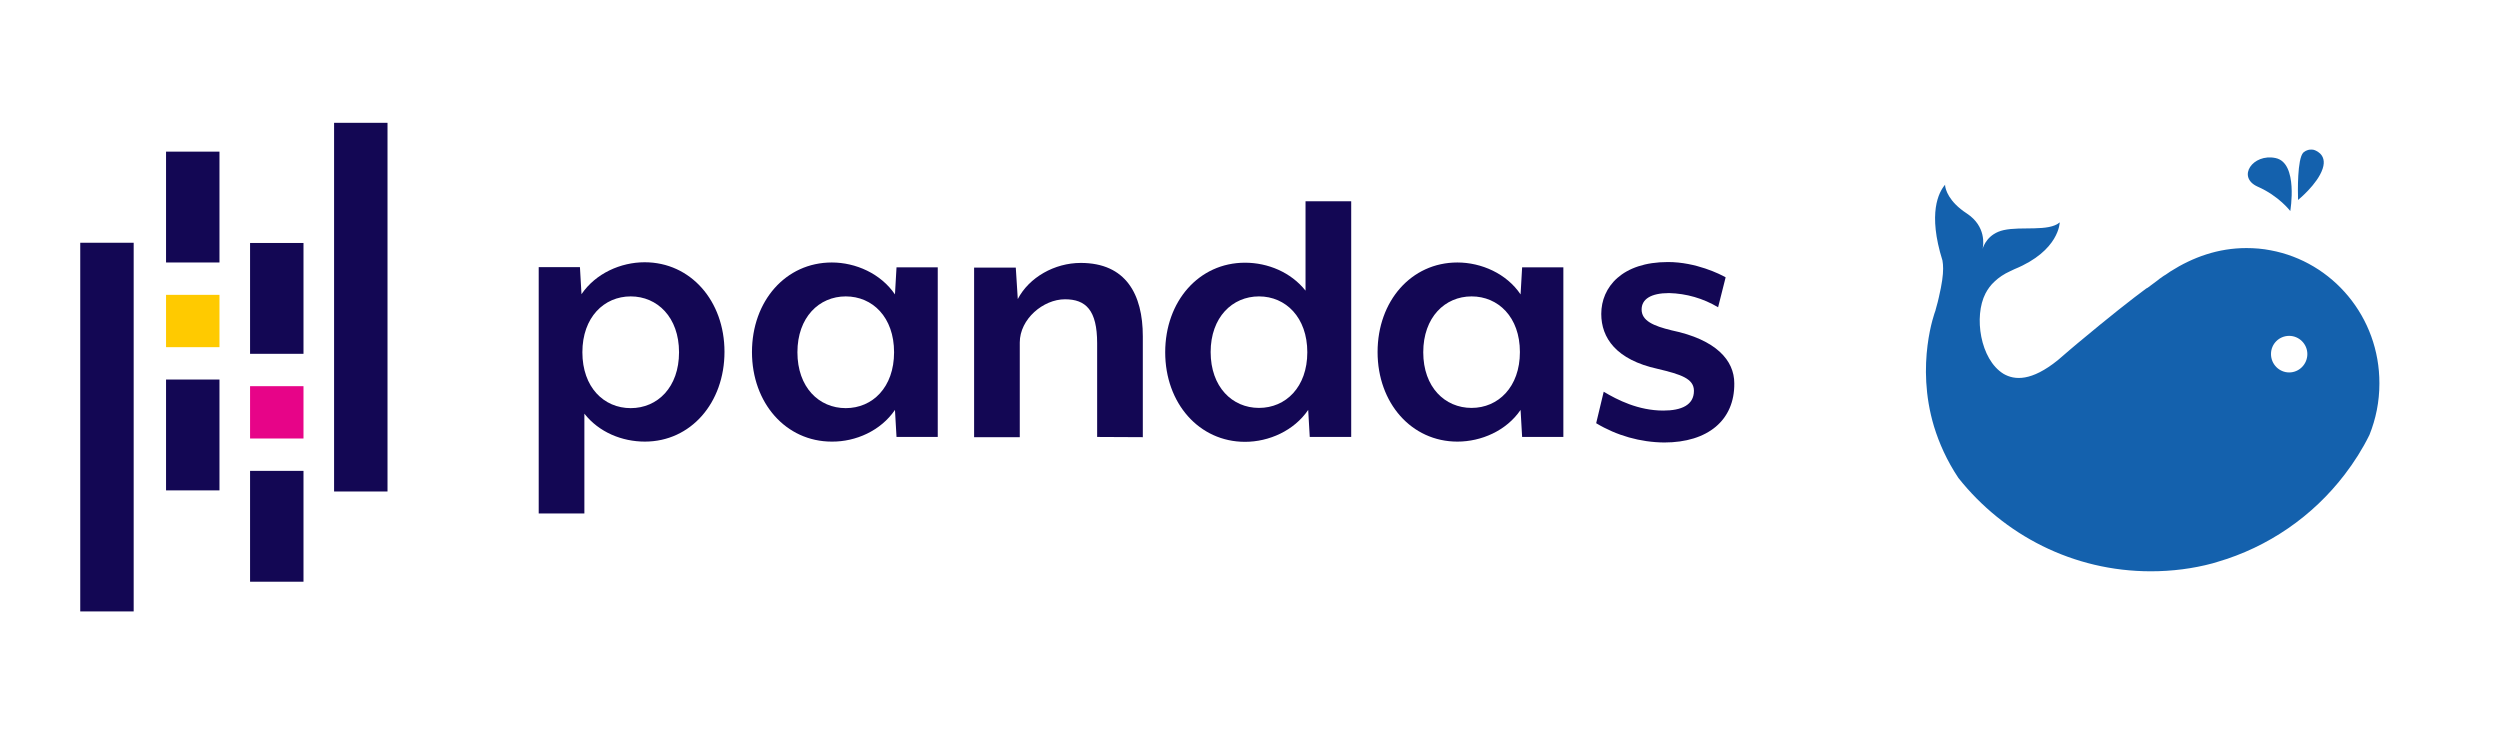 <?xml version="1.0" encoding="utf-8"?>
<!-- Generator: Adobe Illustrator 24.3.0, SVG Export Plug-In . SVG Version: 6.00 Build 0)  -->
<svg version="1.1" id="Layer_1" xmlns="http://www.w3.org/2000/svg" xmlns:xlink="http://www.w3.org/1999/xlink" x="0px" y="0px"
	 viewBox="0 0 1127.7 331.2" style="enable-background:new 0 0 1127.7 331.2;" xml:space="preserve">
<style type="text/css">
	.st0{fill:#130754;}
	.st1{fill:#FFCA00;}
	.st2{fill:#E70488;}
	.st3{clip-path:url(#SVGID_2_);}
	.st4{opacity:0.5;fill:#3269B1;}
	.st5{fill:#1461AD;}
	.st6{fill:none;stroke:#3269B1;stroke-miterlimit:10;}
</style>
<path class="st0" d="M290.9,199.2c-10.3,0-20.7-4.2-27.3-12.6v45H243V120.5h18.6l0.7,12.2c6.4-9.4,17.7-14.4,28.5-14.4
	c20.7,0,36,17.4,36,40.4S311.6,199.2,290.9,199.2z M284.5,133.7c-12,0-21.8,9.4-21.8,25.2s9.7,25.2,21.8,25.2s21.8-9.4,21.8-25.2
	S296.5,133.7,284.5,133.7z"/>
<path class="st0" d="M404.4,197.1l-0.7-12.2c-6.4,9.4-17.7,14.4-28.5,14.3c-20.7,0-36-17.4-36-40.4s15.2-40.4,36-40.4
	c10.8,0,22.1,5,28.5,14.4l0.7-12.2H423v76.5H404.4z M381.5,133.7c-12,0-21.8,9.4-21.8,25.2s9.7,25.2,21.8,25.2s21.8-9.4,21.8-25.2
	S393.6,133.7,381.5,133.7L381.5,133.7z"/>
<path class="st0" d="M494.9,197.1v-42.3c0-14.9-5.1-19.8-14.5-19.8c-9.8,0-20.4,8.9-20.4,19.5v42.7h-20.6v-76.5h18.8l0.9,14.2
	c5.1-9.8,16.6-16.3,28.4-16.3c20.4,0,28,14.2,28,33.1v45.5L494.9,197.1z"/>
<path class="st0" d="M590.8,197.1l-0.7-12.2c-6.4,9.4-17.7,14.4-28.5,14.4c-20.7,0-36-17.4-36-40.4s15.2-40.4,36-40.4
	c10.3,0,20.7,4.3,27.3,12.6V90.8h20.6v106.3H590.8z M567.9,133.7c-12,0-21.8,9.4-21.8,25.1s9.7,25.2,21.8,25.2s21.8-9.4,21.8-25.1
	S580,133.7,567.9,133.7z"/>
<path class="st0" d="M686.6,197.1l-0.7-12.2c-6.4,9.4-17.7,14.3-28.5,14.3c-20.7,0-36-17.4-36-40.4s15.2-40.4,36-40.4
	c10.8,0,22.2,5,28.5,14.4l0.7-12.2h18.6v76.5L686.6,197.1z M663.8,133.7c-12,0-21.8,9.4-21.8,25.2s9.8,25.1,21.8,25.1
	s21.8-9.4,21.8-25.2S675.8,133.7,663.8,133.7L663.8,133.7z"/>
<path class="st0" d="M750.7,199.6c-10.8-0.1-21.4-3.1-30.7-8.7l3.4-14.2c6.2,3.7,15.6,8.5,26.9,8.5c8.2,0,13.8-2.5,13.8-8.9
	c0-5.5-5.8-7.4-16.3-9.9c-18.8-4.1-25.5-14-25.5-24.8c0-12.1,9.4-23.4,30.1-23.4c12.6,0,23.6,5.5,26,6.9l-3.4,13.5
	c-6.7-4-14.3-6.2-22.1-6.4c-8.3,0-12.4,2.8-12.4,7.4c0,5.1,5.3,7.4,13.5,9.4c20.2,4.2,28.3,13.6,28.3,23.9
	C782.5,189.5,770.4,199.6,750.7,199.6z"/>
<rect x="74.9" y="68.4" class="st0" width="24.1" height="50"/>
<rect x="74.9" y="171.2" class="st0" width="24.1" height="50"/>
<rect x="74.9" y="133" class="st1" width="24.1" height="23.6"/>
<rect x="36.2" y="109.5" class="st0" width="24.1" height="166.3"/>
<rect x="112.8" y="212.4" class="st0" width="24.1" height="50"/>
<rect x="112.8" y="109.6" class="st0" width="24.1" height="50"/>
<rect x="112.8" y="174.2" class="st2" width="24.1" height="23.6"/>
<rect x="150.7" y="55.4" class="st0" width="24.1" height="166.3"/>
<g>
	<defs>
		<rect id="SVGID_1_" x="830.7" y="53.5" width="253.3" height="206.3"/>
	</defs>
	<clipPath id="SVGID_2_">
		<use xlink:href="#SVGID_1_"  style="overflow:visible;"/>
	</clipPath>
	<g class="st3">
		<path class="st4" d="M1023.5,278.4c-0.4,0.2-0.8,0.5-1.2,0.8C1022.5,279.1,1022.9,278.7,1023.5,278.4z"/>
		<path class="st5" d="M1033.1,95.2c0,0-5.1-6.8-14.7-11c-9.6-4.3-2.2-15.1,8.1-12.9C1036.8,73.5,1033.1,95.2,1033.1,95.2z"/>
		<path class="st5" d="M1047.7,76.1c-2.3,7-11.1,14.1-11.1,14.1s0-0.2,0-0.5c-0.1-2.9-0.4-18.1,2.4-20.9h0v0l0,0
			c0.1-0.1,0.2-0.2,0.4-0.3c0.4-0.3,0.9-0.6,1.3-0.7c1.5-0.6,3-0.2,3-0.2S1050,69.2,1047.7,76.1z"/>
		<path class="st5" d="M1024.2,112.9c-3.5-0.7-7.2-1-10.9-1c-12.7,0-24.1,4.1-34.2,10.5c-0.7,0.5-1.5,1-2.2,1.5
			c-0.6,0.3-1.1,0.7-1.7,1.1c0,0,0,0,0,0c-0.1,0.1-0.1,0.1-0.1,0.1c-0.7,0.4-1.3,0.9-1.9,1.4c-1.8,1.3-3.3,2.5-4.3,3.2
			c-0.1,0.1-0.2,0.2-0.4,0.2c-0.4,0.3-0.6,0.4-0.6,0.4c-6.1,4.5-16.2,12.4-30.8,24.6c-1,0.9-2.1,1.8-3.2,2.7l-3.6,3.1
			c-0.7,0.6-1.4,1.2-2.1,1.8c-11.8,9.5-19.4,9.1-24.5,6.1c-10.5-6.5-13.4-25.9-8.1-36.2c1-1.9,2.3-3.8,4.2-5.5
			c1.8-1.7,4.1-3.3,7-4.6c0.6-0.3,1.3-0.6,1.9-0.9c20.3-8.3,20.4-21.1,20.4-21.1c-4.9,4.3-17.2,1.7-25.3,3.5
			c-7.1,1.6-9.1,7.1-9.5,8.5c0.4-1.7,1.7-10.2-7.1-16c-8.3-5.4-9.6-10.9-9.8-12.5c0-0.1,0-0.2,0-0.2c0-0.2,0-0.3,0-0.3
			c-2.9,3.4-7.9,12.8-1.2,34.2c0.2,1.1,0.3,2.3,0.3,3.7c0,2.9-0.5,6.8-1.9,12.8c-0.3,1.4-0.7,3-1.2,4.7c0,0-0.1,0.4-0.3,1.1
			c0,0.2-0.1,0.5-0.2,0.7c0,0-9,23.7-0.5,51.9c2.3,7.5,5.8,15.4,11,23.2c20.4,25.7,51.7,42.1,86.8,42.1c9.6,0,19-1.2,27.9-3.6
			c0.7-0.2,1.4-0.4,2-0.6c23.1-6.7,43.2-20.7,57.5-39.4c4.3-5.6,8.1-11.6,11.2-17.9c2.9-7.2,4.5-15,4.5-23.2
			C1073.4,143,1052.2,118.1,1024.2,112.9z M1032.6,168c-4.5,0-8.2-3.7-8.2-8.3c0-4.6,3.7-8.2,8.2-8.2c4.5,0,8.2,3.7,8.2,8.2
			C1040.8,164.3,1037.1,168,1032.6,168z"/>
	</g>
</g>
</svg>
